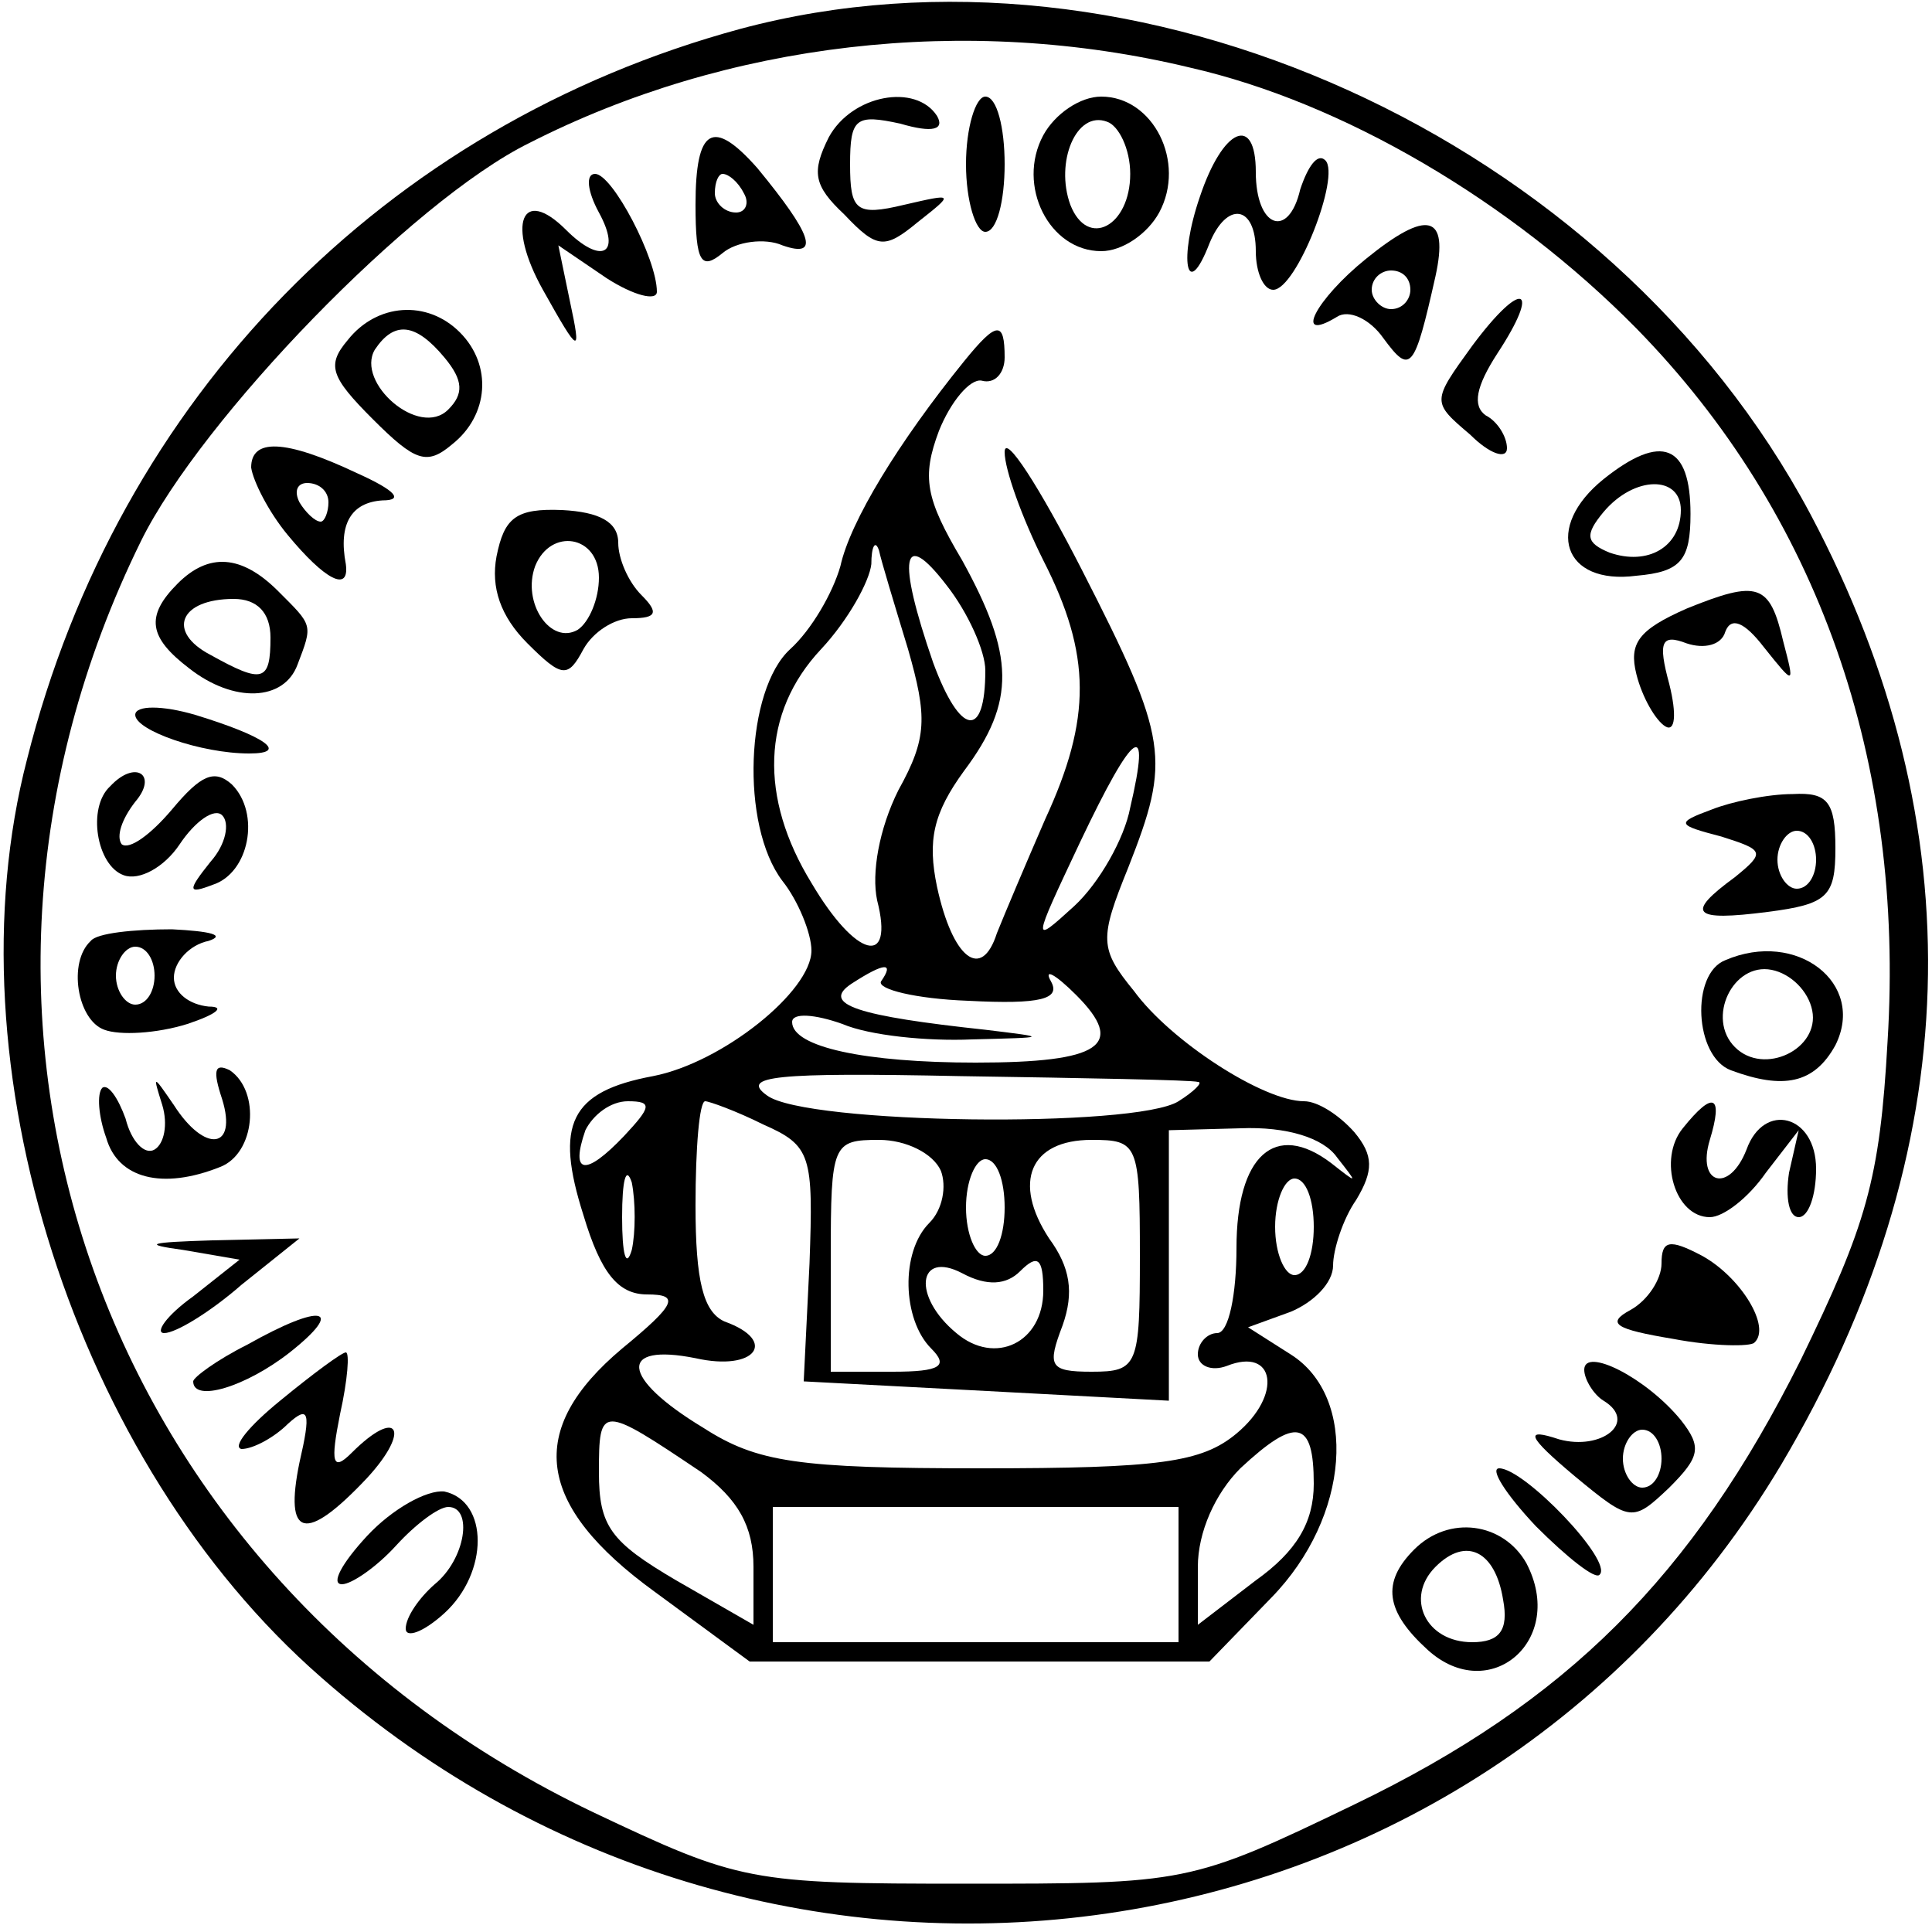 <?xml version="1.0" standalone="no"?>
<!DOCTYPE svg PUBLIC "-//W3C//DTD SVG 20010904//EN"
 "http://www.w3.org/TR/2001/REC-SVG-20010904/DTD/svg10.dtd">
<svg version="1.0" xmlns="http://www.w3.org/2000/svg"
 width="100pt" height="100pt" viewBox="0 0 100 100"
 preserveAspectRatio="xMidYMid meet">

<g transform="translate(0,100) scale(0.1,-0.1)"
fill="#000000" stroke="none">
<path d="M383 985 c-184 -50 -322 -191 -369 -378 -41 -158 25 -364 152 -475
236 -208 598 -155 756 110 96 162 101 330 15 492 -104 195 -349 306 -554 251z
m233 -20 c79 -18 166 -69 231 -135 94 -96 139 -224 130 -369 -4 -72 -11 -95
-45 -165 -56 -112 -121 -177 -231 -230 -85 -41 -87 -41 -201 -41 -112 0 -117
1 -193 37 -255 122 -357 408 -234 658 31 63 140 176 201 206 102 52 226 67
342 39z"/>
<path d="M429 929 c-9 -18 -8 -25 8 -40 17 -18 21 -18 38 -4 19 15 19 15 -7 9
-25 -6 -28 -3 -28 21 0 24 3 26 26 21 17 -5 23 -3 19 4 -11 17 -44 11 -56 -11z"/>
<path d="M500 915 c0 -19 5 -35 10 -35 6 0 10 16 10 35 0 19 -4 35 -10 35 -5
0 -10 -16 -10 -35z"/>
<path d="M540 930 c-14 -26 3 -60 30 -60 11 0 24 9 30 20 14 26 -3 60 -30 60
-11 0 -24 -9 -30 -20z m45 -20 c0 -27 -22 -39 -31 -16 -8 22 3 49 19 43 6 -2
12 -14 12 -27z"/>
<path d="M360 894 c0 -30 3 -34 14 -25 7 6 22 8 31 4 20 -7 15 6 -13 40 -23
26 -32 21 -32 -19z m25 6 c3 -5 1 -10 -4 -10 -6 0 -11 5 -11 10 0 6 2 10 4 10
3 0 8 -4 11 -10z"/>
<path d="M621 898 c-11 -32 -7 -55 5 -24 9 22 24 20 24 -4 0 -11 4 -20 9 -20
12 0 35 59 27 67 -4 4 -9 -3 -13 -15 -6 -26 -23 -20 -23 9 0 30 -17 23 -29
-13z"/>
<path d="M310 890 c12 -22 1 -27 -17 -9 -23 23 -31 3 -12 -31 19 -34 20 -34
14 -6 l-6 29 25 -17 c14 -9 26 -12 26 -7 0 17 -23 61 -32 61 -5 0 -4 -9 2 -20z"/>
<path d="M707 866 c-26 -21 -38 -44 -15 -30 6 4 17 -1 24 -11 14 -19 16 -17
27 32 7 32 -4 35 -36 9z m23 -16 c0 -5 -4 -10 -10 -10 -5 0 -10 5 -10 10 0 6
5 10 10 10 6 0 10 -4 10 -10z"/>
<path d="M762 821 c-21 -29 -21 -29 -1 -46 10 -10 19 -13 19 -7 0 6 -5 14 -11
17 -7 5 -5 15 6 32 23 35 13 39 -13 4z"/>
<path d="M180 824 c-11 -13 -9 -19 13 -41 22 -22 28 -24 41 -13 19 15 21 41 4
58 -17 17 -43 15 -58 -4z m50 -9 c10 -12 10 -19 2 -27 -15 -15 -48 14 -38 31
10 15 21 14 36 -4z"/>
<path d="M499 813 c-34 -42 -59 -83 -64 -106 -4 -14 -15 -33 -26 -43 -23 -21
-26 -91 -4 -120 8 -10 15 -27 15 -36 0 -21 -46 -58 -82 -65 -43 -8 -51 -25
-36 -72 9 -30 18 -41 33 -41 17 0 15 -5 -13 -28 -50 -42 -45 -81 17 -126 l49
-36 119 0 119 0 32 33 c41 42 45 104 10 126 l-22 14 22 8 c12 5 22 15 22 24 0
8 5 24 12 34 9 15 9 23 -1 35 -8 9 -19 16 -26 16 -21 0 -69 31 -88 57 -18 22
-18 27 -3 64 22 56 21 66 -24 154 -22 43 -40 71 -40 61 0 -9 9 -34 20 -56 25
-49 25 -82 1 -134 -10 -23 -21 -49 -25 -59 -8 -25 -23 -13 -31 24 -5 24 -2 38
14 60 27 36 26 60 -1 109 -19 32 -21 43 -12 67 6 15 16 27 22 26 7 -2 12 4 12
12 0 19 -4 19 -21 -2z m-29 -149 c10 -35 10 -46 -5 -73 -10 -20 -14 -43 -11
-57 9 -35 -11 -30 -34 9 -27 44 -26 88 5 121 14 15 25 35 26 44 0 9 2 13 4 7
1 -5 8 -28 15 -51z m40 -11 c0 -36 -13 -34 -27 4 -19 55 -16 70 7 40 11 -14
20 -34 20 -44z m75 -71 c-3 -16 -16 -39 -29 -51 -22 -20 -22 -20 3 33 28 59
37 65 26 18z m-129 -90 c-2 -4 18 -9 45 -10 38 -2 48 1 43 10 -4 7 2 4 13 -7
26 -26 13 -35 -52 -35 -57 0 -95 8 -95 21 0 5 12 4 26 -1 14 -6 44 -9 67 -8
40 1 40 1 7 5 -65 7 -86 13 -69 24 17 11 22 11 15 1z m164 -52 c3 0 -2 -5 -10
-10 -22 -14 -193 -12 -213 3 -14 10 4 12 100 10 65 -1 120 -2 123 -3z m-297
-28 c-20 -21 -28 -20 -20 3 4 8 13 15 22 15 13 0 12 -3 -2 -18z m72 6 c25 -11
26 -16 24 -72 l-3 -61 95 -5 94 -5 0 70 0 70 37 1 c24 1 43 -5 50 -15 11 -14
11 -14 -3 -3 -29 22 -49 4 -49 -44 0 -24 -4 -44 -10 -44 -5 0 -10 -5 -10 -11
0 -6 7 -9 15 -6 25 10 29 -15 5 -35 -18 -15 -40 -18 -132 -18 -95 0 -116 3
-144 21 -43 26 -44 44 -4 36 31 -7 43 9 15 19 -11 5 -15 21 -15 60 0 30 2 54
5 54 2 0 16 -5 30 -12z m92 -24 c3 -8 1 -20 -6 -27 -15 -15 -14 -50 1 -65 9
-9 5 -12 -20 -12 l-32 0 0 60 c0 58 1 60 25 60 14 0 28 -7 32 -16z m103 -44
c0 -57 -1 -60 -25 -60 -22 0 -23 3 -15 24 6 17 4 30 -7 45 -19 29 -10 51 22
51 24 0 25 -2 25 -60z m-263 3 c-3 -10 -5 -2 -5 17 0 19 2 27 5 18 2 -10 2
-26 0 -35z m193 22 c0 -14 -4 -25 -10 -25 -5 0 -10 11 -10 25 0 14 5 25 10 25
6 0 10 -11 10 -25z m160 -10 c0 -14 -4 -25 -10 -25 -5 0 -10 11 -10 25 0 14 5
25 10 25 6 0 10 -11 10 -25z m-152 -23 c9 9 12 7 12 -10 0 -27 -25 -39 -45
-22 -23 19 -20 43 3 31 13 -7 23 -6 30 1z m-165 -104 c19 -14 27 -28 27 -49
l0 -30 -40 23 c-34 20 -40 28 -40 56 0 35 1 35 53 0z m317 -6 c0 -20 -9 -35
-30 -50 l-30 -23 0 30 c0 18 9 38 22 51 29 27 38 25 38 -8z m-70 -47 l0 -35
-105 0 -105 0 0 35 0 35 105 0 105 0 0 -35z"/>
<path d="M130 758 c1 -7 9 -23 19 -35 19 -23 32 -30 30 -15 -4 21 3 32 19 33
11 0 7 5 -13 14 -38 18 -55 18 -55 3z m40 -18 c0 -5 -2 -10 -4 -10 -3 0 -8 5
-11 10 -3 6 -1 10 4 10 6 0 11 -4 11 -10z"/>
<path d="M830 752 c-31 -25 -21 -55 17 -50 23 2 28 8 28 32 0 36 -15 42 -45
18z m40 -16 c0 -19 -17 -29 -37 -22 -12 5 -13 9 -3 21 16 19 40 19 40 1z"/>
<path d="M257 712 c-3 -16 2 -31 16 -45 18 -18 21 -18 29 -3 5 9 16 16 25 16
13 0 14 3 5 12 -7 7 -12 19 -12 27 0 11 -10 16 -29 17 -24 1 -30 -4 -34 -24z
m53 -11 c0 -11 -5 -23 -11 -27 -14 -8 -29 14 -22 33 8 20 33 16 33 -6z"/>
<path d="M92 698 c-17 -17 -15 -28 6 -44 23 -18 49 -17 56 2 8 21 8 20 -10 38
-19 19 -36 20 -52 4z m48 -28 c0 -23 -4 -24 -31 -9 -23 12 -16 29 12 29 12 0
19 -7 19 -20z"/>
<path d="M873 685 c-25 -11 -30 -18 -26 -34 3 -12 10 -24 15 -27 5 -3 6 6 2
22 -6 22 -4 26 9 21 9 -3 18 -1 20 6 3 8 10 5 20 -8 16 -20 16 -20 10 3 -7 30
-13 32 -50 17z"/>
<path d="M70 630 c0 -8 34 -20 59 -20 21 0 8 9 -28 20 -17 5 -31 5 -31 0z"/>
<path d="M57 593 c-12 -11 -7 -41 7 -46 8 -3 21 4 29 16 8 12 18 19 22 15 4
-4 2 -15 -6 -24 -12 -15 -12 -17 1 -12 19 6 25 37 10 52 -9 8 -16 5 -31 -13
-11 -13 -22 -21 -26 -18 -3 4 0 13 7 22 12 14 0 22 -13 8z"/>
<path d="M886 581 c-19 -7 -18 -8 5 -14 22 -7 23 -8 7 -21 -26 -19 -22 -23 17
-18 31 4 35 8 35 33 0 24 -4 29 -22 28 -13 0 -32 -4 -42 -8z m54 -26 c0 -8 -4
-15 -10 -15 -5 0 -10 7 -10 15 0 8 5 15 10 15 6 0 10 -7 10 -15z"/>
<path d="M47 513 c-12 -11 -7 -41 7 -46 8 -3 27 -2 43 3 15 5 20 9 11 9 -10 1
-18 7 -18 15 0 8 8 17 18 19 9 3 1 5 -19 6 -20 0 -39 -2 -42 -6z m33 -18 c0
-8 -4 -15 -10 -15 -5 0 -10 7 -10 15 0 8 5 15 10 15 6 0 10 -7 10 -15z"/>
<path d="M893 503 c-18 -7 -16 -50 3 -57 27 -10 43 -7 54 13 16 32 -20 60 -57
44z m45 -26 c4 -20 -25 -34 -40 -19 -15 15 -1 44 19 40 10 -2 19 -11 21 -21z"/>
<path d="M115 431 c8 -26 -9 -28 -25 -3 -11 16 -11 16 -6 0 3 -10 1 -20 -4
-23 -5 -3 -12 4 -15 16 -4 11 -9 18 -12 16 -3 -3 -2 -15 2 -26 6 -21 29 -27
59 -15 18 7 21 39 5 50 -8 4 -9 0 -4 -15z"/>
<path d="M871 416 c-13 -16 -4 -46 14 -46 7 0 20 10 29 23 l17 22 -5 -22 c-2
-13 0 -23 5 -23 5 0 9 11 9 25 0 28 -27 35 -36 10 -9 -23 -26 -18 -19 5 7 23
2 26 -14 6z"/>
<path d="M95 353 l29 -5 -24 -19 c-14 -10 -20 -19 -15 -19 6 0 24 11 40 25
l30 24 -45 -1 c-33 -1 -37 -2 -15 -5z"/>
<path d="M860 346 c0 -8 -7 -19 -16 -24 -13 -7 -8 -10 22 -15 21 -4 40 -4 42
-2 9 8 -7 34 -27 45 -17 9 -21 8 -21 -4z"/>
<path d="M128 304 c-16 -8 -28 -17 -28 -19 0 -11 27 -3 50 15 29 23 17 26 -22
4z"/>
<path d="M145 275 c-16 -13 -25 -24 -20 -25 6 0 17 6 24 13 11 10 12 6 6 -20
-8 -39 3 -42 35 -8 23 25 16 37 -8 13 -10 -10 -11 -5 -6 20 4 18 5 32 3 32 -2
0 -17 -11 -34 -25z"/>
<path d="M820 291 c0 -5 5 -13 10 -16 18 -11 -1 -26 -23 -20 -18 6 -17 2 8
-19 29 -24 30 -24 49 -6 16 16 17 21 6 35 -18 22 -50 38 -50 26z m40 -46 c0
-8 -4 -15 -10 -15 -5 0 -10 7 -10 15 0 8 5 15 10 15 6 0 10 -7 10 -15z"/>
<path d="M795 210 c16 -16 31 -28 33 -25 7 7 -39 55 -52 55 -5 0 3 -13 19 -30z"/>
<path d="M190 205 c-13 -14 -19 -25 -13 -25 5 0 18 9 28 20 10 11 22 20 27 20
13 0 9 -27 -7 -40 -8 -7 -15 -17 -15 -23 0 -5 9 -2 20 8 23 21 23 58 0 63 -9
1 -27 -9 -40 -23z"/>
<path d="M732 198 c-17 -17 -15 -32 7 -52 32 -29 72 5 51 45 -12 21 -40 25
-58 7z m46 -26 c3 -16 -2 -22 -16 -22 -24 0 -35 23 -19 39 16 16 31 8 35 -17z"/>
</g>
</svg>
